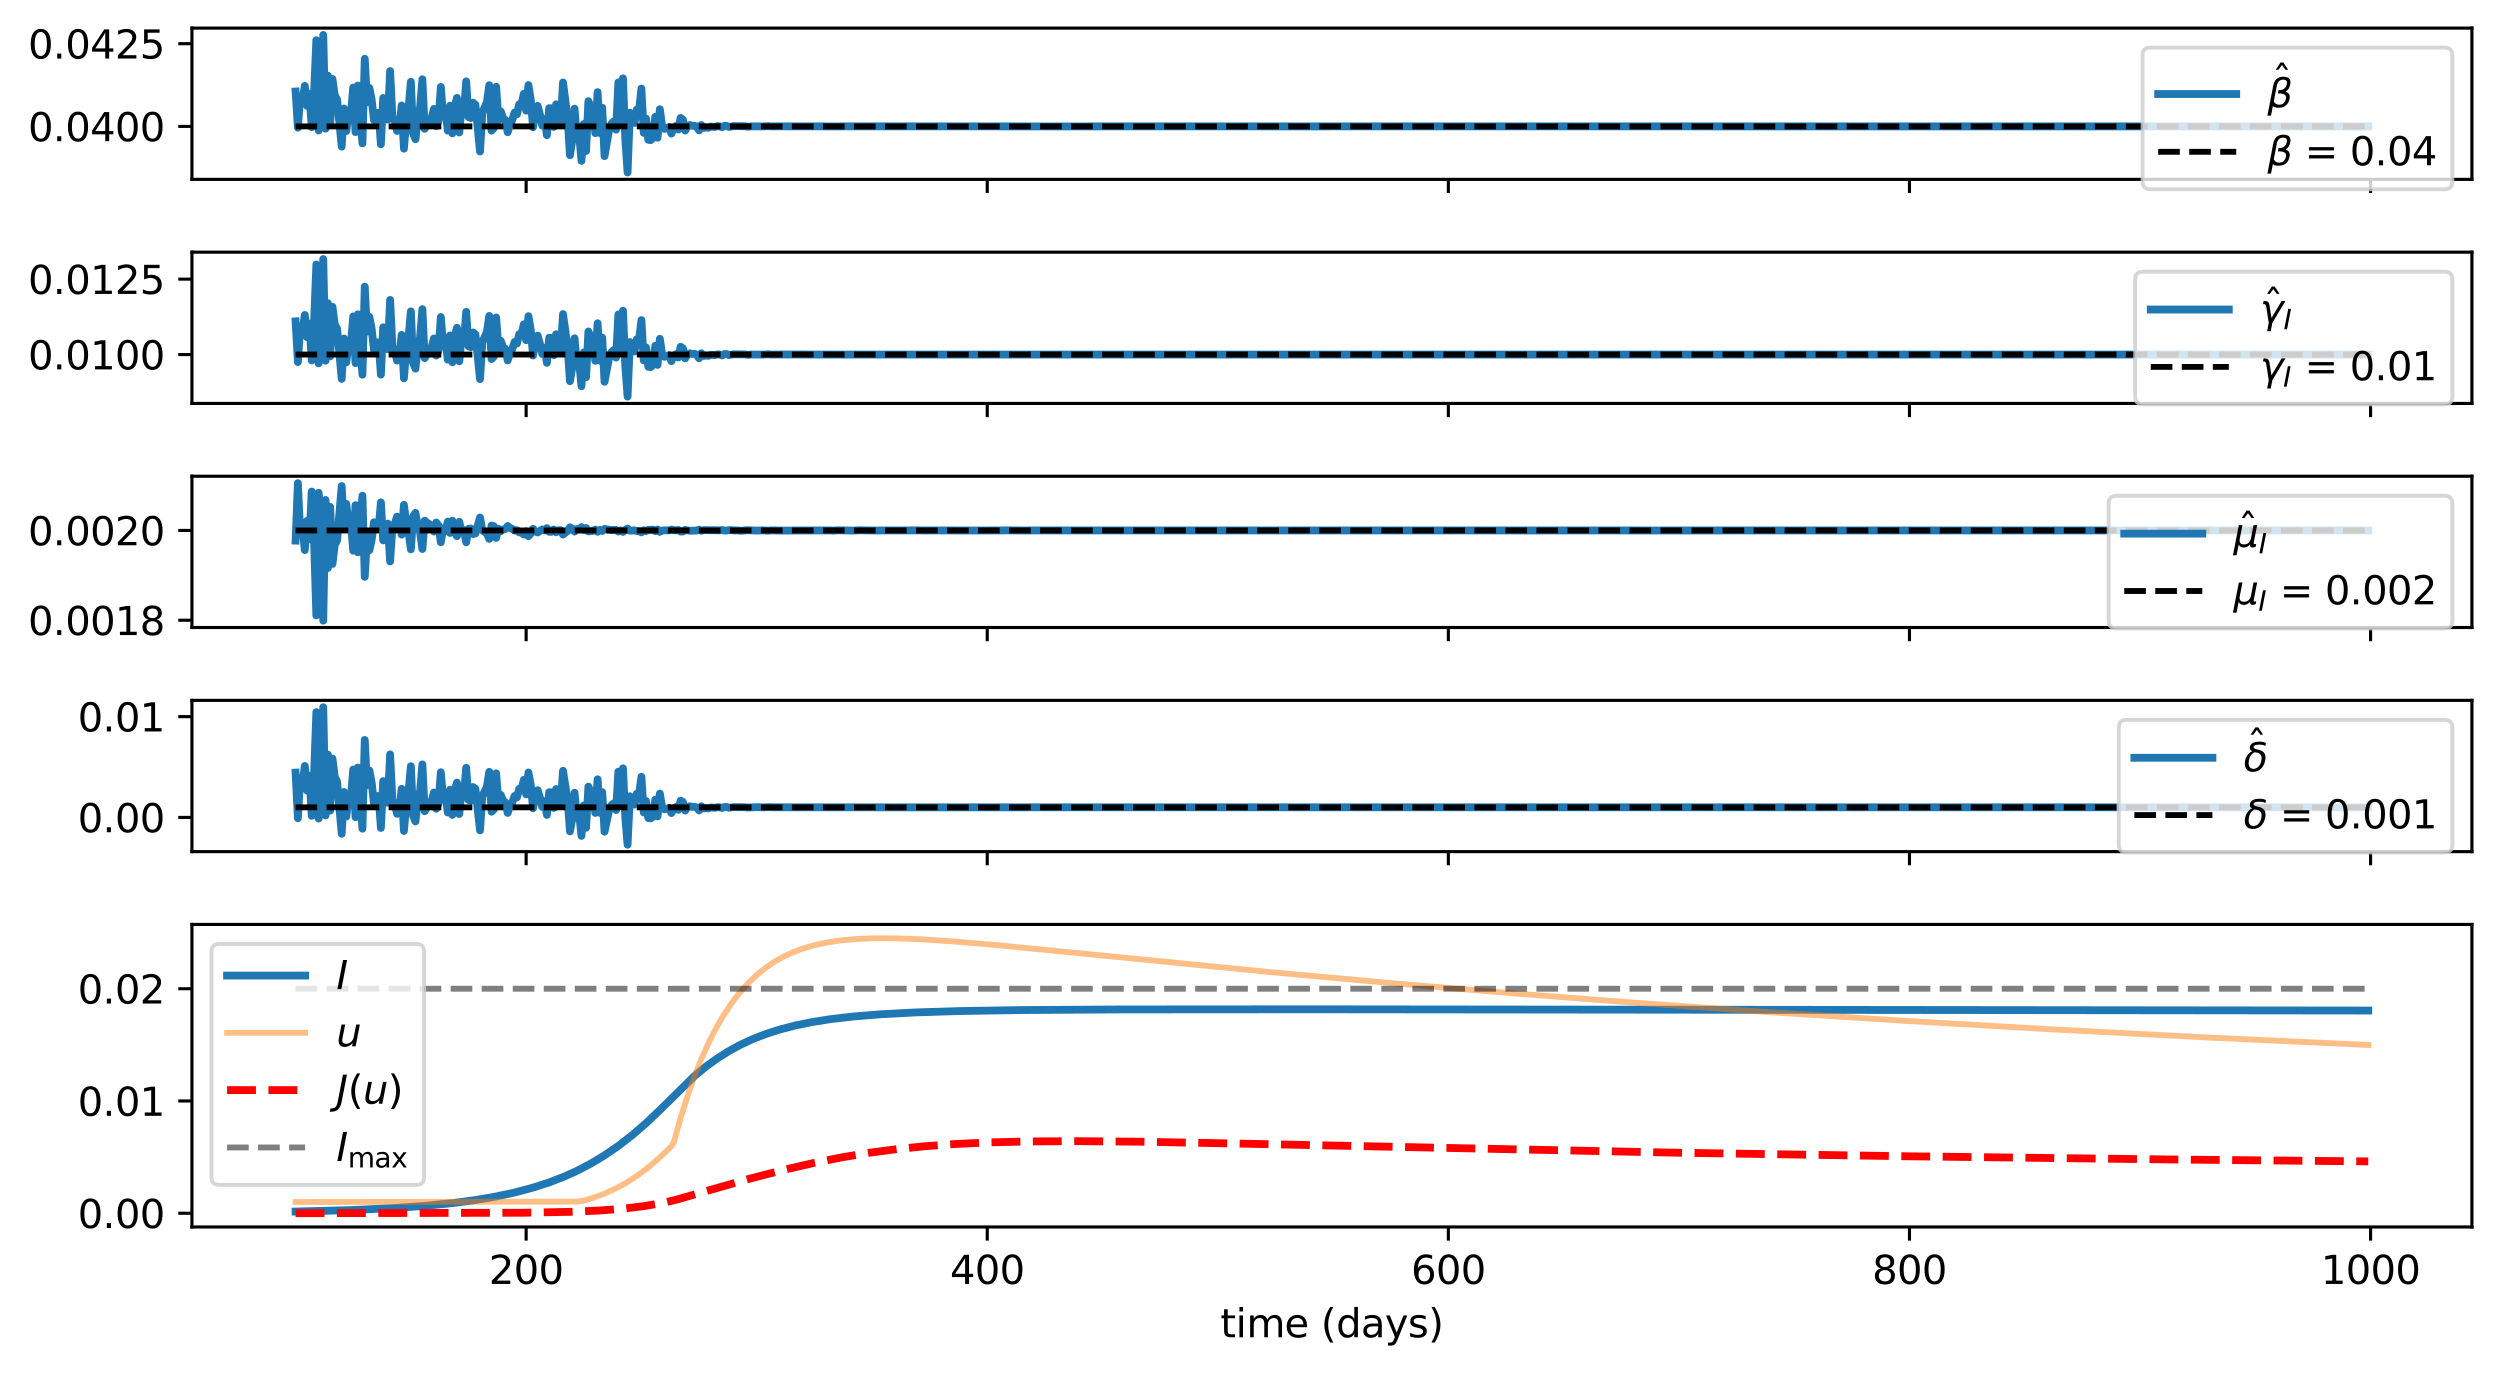 <?xml version="1.0" encoding="utf-8" standalone="no"?>
<!DOCTYPE svg PUBLIC "-//W3C//DTD SVG 1.1//EN"
  "http://www.w3.org/Graphics/SVG/1.1/DTD/svg11.dtd">
<svg xmlns:xlink="http://www.w3.org/1999/xlink" width="640.691pt" height="351.996pt" viewBox="0 0 640.691 351.996" xmlns="http://www.w3.org/2000/svg" version="1.1">
 <defs>
  <style type="text/css">*{stroke-linejoin: round; stroke-linecap: butt}</style>
 </defs>
 <g id="figure_1">
  <g id="patch_1">
   <path d="M 0 351.996 
L 640.691 351.996 
L 640.691 0 
L 0 0 
z
" style="fill: #ffffff"/>
  </g>
  <g id="axes_1">
   <g id="patch_2">
    <path d="M 49.191 45.965 
L 633.491 45.965 
L 633.491 7.2 
L 49.191 7.2 
z
" style="fill: #ffffff"/>
   </g>
   <g id="matplotlib.axis_1">
    <g id="xtick_1">
     <g id="line2d_1">
      <defs>
       <path id="meedd69398d" d="M 0 0 
L 0 3.5 
" style="stroke: #000000; stroke-width: 0.8"/>
      </defs>
      <g>
       <use xlink:href="#meedd69398d" x="134.836" y="45.965" style="stroke: #000000; stroke-width: 0.8"/>
      </g>
     </g>
    </g>
    <g id="xtick_2">
     <g id="line2d_2">
      <g>
       <use xlink:href="#meedd69398d" x="253.007" y="45.965" style="stroke: #000000; stroke-width: 0.8"/>
      </g>
     </g>
    </g>
    <g id="xtick_3">
     <g id="line2d_3">
      <g>
       <use xlink:href="#meedd69398d" x="371.179" y="45.965" style="stroke: #000000; stroke-width: 0.8"/>
      </g>
     </g>
    </g>
    <g id="xtick_4">
     <g id="line2d_4">
      <g>
       <use xlink:href="#meedd69398d" x="489.351" y="45.965" style="stroke: #000000; stroke-width: 0.8"/>
      </g>
     </g>
    </g>
    <g id="xtick_5">
     <g id="line2d_5">
      <g>
       <use xlink:href="#meedd69398d" x="607.522" y="45.965" style="stroke: #000000; stroke-width: 0.8"/>
      </g>
     </g>
    </g>
   </g>
   <g id="matplotlib.axis_2">
    <g id="ytick_1">
     <g id="line2d_6">
      <defs>
       <path id="mcb6760bdf0" d="M 0 0 
L -3.5 0 
" style="stroke: #000000; stroke-width: 0.8"/>
      </defs>
      <g>
       <use xlink:href="#mcb6760bdf0" x="49.191" y="32.393" style="stroke: #000000; stroke-width: 0.8"/>
      </g>
     </g>
     <g id="text_1">
      <!-- 0.0400 -->
      <g transform="translate(7.2 36.192) scale(0.1 -0.1)">
       <defs>
        <path id="DejaVuSans-30" d="M 2034 4250 
Q 1547 4250 1301 3770 
Q 1056 3291 1056 2328 
Q 1056 1369 1301 889 
Q 1547 409 2034 409 
Q 2525 409 2770 889 
Q 3016 1369 3016 2328 
Q 3016 3291 2770 3770 
Q 2525 4250 2034 4250 
z
M 2034 4750 
Q 2819 4750 3233 4129 
Q 3647 3509 3647 2328 
Q 3647 1150 3233 529 
Q 2819 -91 2034 -91 
Q 1250 -91 836 529 
Q 422 1150 422 2328 
Q 422 3509 836 4129 
Q 1250 4750 2034 4750 
z
" transform="scale(0.016)"/>
        <path id="DejaVuSans-2e" d="M 684 794 
L 1344 794 
L 1344 0 
L 684 0 
L 684 794 
z
" transform="scale(0.016)"/>
        <path id="DejaVuSans-34" d="M 2419 4116 
L 825 1625 
L 2419 1625 
L 2419 4116 
z
M 2253 4666 
L 3047 4666 
L 3047 1625 
L 3713 1625 
L 3713 1100 
L 3047 1100 
L 3047 0 
L 2419 0 
L 2419 1100 
L 313 1100 
L 313 1709 
L 2253 4666 
z
" transform="scale(0.016)"/>
       </defs>
       <use xlink:href="#DejaVuSans-30"/>
       <use xlink:href="#DejaVuSans-2e" x="63.623"/>
       <use xlink:href="#DejaVuSans-30" x="95.41"/>
       <use xlink:href="#DejaVuSans-34" x="159.033"/>
       <use xlink:href="#DejaVuSans-30" x="222.656"/>
       <use xlink:href="#DejaVuSans-30" x="286.279"/>
      </g>
     </g>
    </g>
    <g id="ytick_2">
     <g id="line2d_7">
      <g>
       <use xlink:href="#mcb6760bdf0" x="49.191" y="11.203" style="stroke: #000000; stroke-width: 0.8"/>
      </g>
     </g>
     <g id="text_2">
      <!-- 0.0425 -->
      <g transform="translate(7.2 15.002) scale(0.1 -0.1)">
       <defs>
        <path id="DejaVuSans-32" d="M 1228 531 
L 3431 531 
L 3431 0 
L 469 0 
L 469 531 
Q 828 903 1448 1529 
Q 2069 2156 2228 2338 
Q 2531 2678 2651 2914 
Q 2772 3150 2772 3378 
Q 2772 3750 2511 3984 
Q 2250 4219 1831 4219 
Q 1534 4219 1204 4116 
Q 875 4013 500 3803 
L 500 4441 
Q 881 4594 1212 4672 
Q 1544 4750 1819 4750 
Q 2544 4750 2975 4387 
Q 3406 4025 3406 3419 
Q 3406 3131 3298 2873 
Q 3191 2616 2906 2266 
Q 2828 2175 2409 1742 
Q 1991 1309 1228 531 
z
" transform="scale(0.016)"/>
        <path id="DejaVuSans-35" d="M 691 4666 
L 3169 4666 
L 3169 4134 
L 1269 4134 
L 1269 2991 
Q 1406 3038 1543 3061 
Q 1681 3084 1819 3084 
Q 2600 3084 3056 2656 
Q 3513 2228 3513 1497 
Q 3513 744 3044 326 
Q 2575 -91 1722 -91 
Q 1428 -91 1123 -41 
Q 819 9 494 109 
L 494 744 
Q 775 591 1075 516 
Q 1375 441 1709 441 
Q 2250 441 2565 725 
Q 2881 1009 2881 1497 
Q 2881 1984 2565 2268 
Q 2250 2553 1709 2553 
Q 1456 2553 1204 2497 
Q 953 2441 691 2322 
L 691 4666 
z
" transform="scale(0.016)"/>
       </defs>
       <use xlink:href="#DejaVuSans-30"/>
       <use xlink:href="#DejaVuSans-2e" x="63.623"/>
       <use xlink:href="#DejaVuSans-30" x="95.41"/>
       <use xlink:href="#DejaVuSans-34" x="159.033"/>
       <use xlink:href="#DejaVuSans-32" x="222.656"/>
       <use xlink:href="#DejaVuSans-35" x="286.279"/>
      </g>
     </g>
    </g>
   </g>
   <g id="line2d_8">
    <path d="M 75.75 23.45 
L 76.341 32.714 
L 76.931 24.677 
L 77.522 25.736 
L 78.113 22.008 
L 78.704 27.155 
L 79.295 24.044 
L 79.886 32.581 
L 80.477 23.927 
L 81.067 10.299 
L 81.658 33.439 
L 82.249 28.973 
L 82.84 8.962 
L 83.431 32.972 
L 84.022 19.39 
L 84.613 32.013 
L 85.203 20.236 
L 85.794 24.465 
L 86.385 25.488 
L 87.567 37.563 
L 88.158 27.818 
L 88.749 33.586 
L 89.339 29.034 
L 89.93 29.164 
L 90.521 22.435 
L 91.112 33.852 
L 91.703 21.915 
L 92.885 36.753 
L 93.475 15.062 
L 94.066 26.188 
L 94.657 22.551 
L 95.248 25.538 
L 95.839 30.755 
L 96.43 28.908 
L 97.021 28.912 
L 97.611 36.979 
L 98.202 25.111 
L 98.793 27.108 
L 99.384 30.642 
L 99.975 18.214 
L 100.566 30.019 
L 101.157 31.015 
L 101.747 33.564 
L 102.338 32.736 
L 102.929 27.028 
L 103.52 38.097 
L 104.111 31.044 
L 104.702 27.733 
L 105.293 20.961 
L 105.884 34.268 
L 106.474 35.689 
L 107.065 30.043 
L 107.656 27.539 
L 108.247 20.324 
L 108.838 33.02 
L 109.429 32.036 
L 110.02 31.51 
L 110.61 30.199 
L 111.201 27.909 
L 111.792 32.38 
L 112.383 30.989 
L 112.974 22.274 
L 113.565 29.749 
L 114.156 28.198 
L 114.746 33.483 
L 115.337 27.104 
L 115.928 34.175 
L 116.519 27.308 
L 117.11 25.089 
L 117.701 33.959 
L 118.292 27.533 
L 118.882 28.795 
L 119.473 20.845 
L 120.064 29.999 
L 120.655 30.244 
L 121.246 26.319 
L 121.837 26.845 
L 123.018 38.819 
L 123.609 28.918 
L 124.791 26.126 
L 125.382 21.839 
L 125.973 33.476 
L 126.564 32.834 
L 127.154 22.233 
L 127.745 30.831 
L 128.336 28.551 
L 128.927 30.283 
L 129.518 30.781 
L 130.109 33.893 
L 130.7 31.897 
L 131.29 30.745 
L 131.881 28.84 
L 132.472 29.297 
L 133.063 26.723 
L 133.654 26.69 
L 134.245 24.024 
L 134.836 28.371 
L 135.426 21.806 
L 136.017 25.563 
L 136.608 32.602 
L 137.199 28.578 
L 137.79 27.134 
L 138.381 29.391 
L 138.972 32.201 
L 139.562 30.489 
L 140.153 34.64 
L 140.744 27.726 
L 141.335 27.76 
L 141.926 32.523 
L 142.517 26.742 
L 143.108 31.006 
L 143.698 31.389 
L 144.289 21.146 
L 145.471 30.342 
L 146.062 39.783 
L 146.653 36.038 
L 147.244 27.847 
L 147.834 35.251 
L 148.425 34.432 
L 149.016 41.212 
L 149.607 31.769 
L 150.198 38.7 
L 150.789 25.922 
L 151.38 27.458 
L 151.97 28.474 
L 152.561 34.117 
L 153.152 23.608 
L 153.743 34.101 
L 154.334 27.627 
L 154.925 40.009 
L 156.106 33.219 
L 156.697 31.686 
L 157.288 31.103 
L 157.879 33.228 
L 158.47 21.122 
L 159.061 30.629 
L 159.652 20.071 
L 160.242 35.544 
L 160.833 44.203 
L 161.424 28.873 
L 162.015 30.647 
L 162.606 31.506 
L 163.197 28.07 
L 163.788 28.148 
L 164.378 22.705 
L 164.969 34.039 
L 165.56 30.396 
L 166.151 35.832 
L 166.742 35.911 
L 167.333 35.359 
L 167.924 29.931 
L 168.515 35.291 
L 169.105 27.988 
L 169.696 32.417 
L 170.287 33.036 
L 171.469 32.576 
L 172.06 34.24 
L 172.651 32.883 
L 173.241 32.283 
L 173.832 33.192 
L 174.423 30.225 
L 175.014 30.668 
L 175.605 33.451 
L 176.196 32.371 
L 176.787 32.035 
L 177.377 32.256 
L 177.968 32.217 
L 178.559 32.427 
L 179.15 33.419 
L 179.741 32.038 
L 180.332 32.78 
L 180.923 32.654 
L 181.513 32.752 
L 182.104 32.446 
L 183.286 32.536 
L 183.877 32.319 
L 184.468 32.39 
L 185.059 32.609 
L 185.649 32.259 
L 186.24 32.259 
L 186.831 32.535 
L 188.013 32.32 
L 190.967 32.354 
L 191.558 32.467 
L 192.74 32.387 
L 195.694 32.396 
L 196.876 32.317 
L 197.467 32.392 
L 198.648 32.388 
L 201.012 32.38 
L 214.011 32.397 
L 216.965 32.388 
L 218.737 32.378 
L 222.873 32.387 
L 263.052 32.394 
L 275.46 32.395 
L 288.459 32.391 
L 302.639 32.39 
L 324.501 32.393 
L 405.449 32.392 
L 476.352 32.394 
L 606.932 32.393 
L 606.932 32.393 
" clip-path="url(#pcb2e209888)" style="fill: none; stroke: #1f77b4; stroke-width: 2; stroke-linecap: square"/>
   </g>
   <g id="line2d_9">
    <path d="M 75.75 32.393 
L 606.932 32.393 
L 606.932 32.393 
" clip-path="url(#pcb2e209888)" style="fill: none; stroke-dasharray: 5.55,2.4; stroke-dashoffset: 0; stroke: #000000; stroke-width: 1.5"/>
   </g>
   <g id="patch_3">
    <path d="M 49.191 45.965 
L 49.191 7.2 
" style="fill: none; stroke: #000000; stroke-width: 0.8; stroke-linejoin: miter; stroke-linecap: square"/>
   </g>
   <g id="patch_4">
    <path d="M 633.491 45.965 
L 633.491 7.2 
" style="fill: none; stroke: #000000; stroke-width: 0.8; stroke-linejoin: miter; stroke-linecap: square"/>
   </g>
   <g id="patch_5">
    <path d="M 49.191 45.965 
L 633.491 45.965 
" style="fill: none; stroke: #000000; stroke-width: 0.8; stroke-linejoin: miter; stroke-linecap: square"/>
   </g>
   <g id="patch_6">
    <path d="M 49.191 7.2 
L 633.491 7.2 
" style="fill: none; stroke: #000000; stroke-width: 0.8; stroke-linejoin: miter; stroke-linecap: square"/>
   </g>
   <g id="legend_1">
    <g id="patch_7">
     <path d="M 551.091 48.5 
L 626.491 48.5 
Q 628.491 48.5 628.491 46.5 
L 628.491 14.2 
Q 628.491 12.2 626.491 12.2 
L 551.091 12.2 
Q 549.091 12.2 549.091 14.2 
L 549.091 46.5 
Q 549.091 48.5 551.091 48.5 
z
" style="fill: #ffffff; opacity: 0.8; stroke: #cccccc; stroke-linejoin: miter"/>
    </g>
    <g id="line2d_10">
     <path d="M 553.091 24.1 
L 563.091 24.1 
L 573.091 24.1 
" style="fill: none; stroke: #1f77b4; stroke-width: 2; stroke-linecap: square"/>
    </g>
    <g id="text_3">
     <!-- $\hat\beta$ -->
     <g transform="translate(581.091 27.6) scale(0.1 -0.1)">
      <defs>
       <path id="DejaVuSans-302" d="M -1831 5119 
L -1369 5119 
L -603 3944 
L -1038 3944 
L -1600 4709 
L -2163 3944 
L -2597 3944 
L -1831 5119 
z
M -1600 3584 
L -1600 3584 
z
" transform="scale(0.016)"/>
       <path id="DejaVuSans-Oblique-3b2" d="M 872 216 
L 572 -1331 
L -6 -1331 
L 928 3478 
Q 1206 4903 2538 4903 
Q 3888 4903 3659 3700 
Q 3503 2844 2894 2531 
Q 3713 2250 3553 1416 
Q 3272 -69 1759 -66 
Q 1097 -63 872 216 
z
M 1019 966 
Q 1259 422 1875 425 
Q 2775 425 2966 1406 
Q 3138 2288 1675 2219 
L 1778 2750 
Q 2909 2731 3106 3750 
Q 3241 4438 2509 4434 
Q 1691 4434 1503 3459 
L 1019 966 
z
" transform="scale(0.016)"/>
      </defs>
      <use xlink:href="#DejaVuSans-302" transform="translate(62.785 34.016)"/>
      <use xlink:href="#DejaVuSans-Oblique-3b2" transform="translate(0 0.906)"/>
     </g>
    </g>
    <g id="line2d_11">
     <path d="M 553.091 38.9 
L 563.091 38.9 
L 573.091 38.9 
" style="fill: none; stroke-dasharray: 5.55,2.4; stroke-dashoffset: 0; stroke: #000000; stroke-width: 1.5"/>
    </g>
    <g id="text_4">
     <!-- $\beta$ = 0.04 -->
     <g transform="translate(581.091 42.4) scale(0.1 -0.1)">
      <defs>
       <path id="DejaVuSans-20" transform="scale(0.016)"/>
       <path id="DejaVuSans-3d" d="M 678 2906 
L 4684 2906 
L 4684 2381 
L 678 2381 
L 678 2906 
z
M 678 1631 
L 4684 1631 
L 4684 1100 
L 678 1100 
L 678 1631 
z
" transform="scale(0.016)"/>
      </defs>
      <use xlink:href="#DejaVuSans-Oblique-3b2" transform="translate(0 0.391)"/>
      <use xlink:href="#DejaVuSans-20" transform="translate(63.818 0.391)"/>
      <use xlink:href="#DejaVuSans-3d" transform="translate(95.605 0.391)"/>
      <use xlink:href="#DejaVuSans-20" transform="translate(179.395 0.391)"/>
      <use xlink:href="#DejaVuSans-30" transform="translate(211.182 0.391)"/>
      <use xlink:href="#DejaVuSans-2e" transform="translate(274.805 0.391)"/>
      <use xlink:href="#DejaVuSans-30" transform="translate(306.592 0.391)"/>
      <use xlink:href="#DejaVuSans-34" transform="translate(370.215 0.391)"/>
     </g>
    </g>
   </g>
  </g>
  <g id="axes_2">
   <g id="patch_8">
    <path d="M 49.191 103.393 
L 633.491 103.393 
L 633.491 64.627 
L 49.191 64.627 
z
" style="fill: #ffffff"/>
   </g>
   <g id="matplotlib.axis_3">
    <g id="xtick_6">
     <g id="line2d_12">
      <g>
       <use xlink:href="#meedd69398d" x="134.836" y="103.393" style="stroke: #000000; stroke-width: 0.8"/>
      </g>
     </g>
    </g>
    <g id="xtick_7">
     <g id="line2d_13">
      <g>
       <use xlink:href="#meedd69398d" x="253.007" y="103.393" style="stroke: #000000; stroke-width: 0.8"/>
      </g>
     </g>
    </g>
    <g id="xtick_8">
     <g id="line2d_14">
      <g>
       <use xlink:href="#meedd69398d" x="371.179" y="103.393" style="stroke: #000000; stroke-width: 0.8"/>
      </g>
     </g>
    </g>
    <g id="xtick_9">
     <g id="line2d_15">
      <g>
       <use xlink:href="#meedd69398d" x="489.351" y="103.393" style="stroke: #000000; stroke-width: 0.8"/>
      </g>
     </g>
    </g>
    <g id="xtick_10">
     <g id="line2d_16">
      <g>
       <use xlink:href="#meedd69398d" x="607.522" y="103.393" style="stroke: #000000; stroke-width: 0.8"/>
      </g>
     </g>
    </g>
   </g>
   <g id="matplotlib.axis_4">
    <g id="ytick_3">
     <g id="line2d_17">
      <g>
       <use xlink:href="#mcb6760bdf0" x="49.191" y="90.863" style="stroke: #000000; stroke-width: 0.8"/>
      </g>
     </g>
     <g id="text_5">
      <!-- 0.0100 -->
      <g transform="translate(7.2 94.662) scale(0.1 -0.1)">
       <defs>
        <path id="DejaVuSans-31" d="M 794 531 
L 1825 531 
L 1825 4091 
L 703 3866 
L 703 4441 
L 1819 4666 
L 2450 4666 
L 2450 531 
L 3481 531 
L 3481 0 
L 794 0 
L 794 531 
z
" transform="scale(0.016)"/>
       </defs>
       <use xlink:href="#DejaVuSans-30"/>
       <use xlink:href="#DejaVuSans-2e" x="63.623"/>
       <use xlink:href="#DejaVuSans-30" x="95.41"/>
       <use xlink:href="#DejaVuSans-31" x="159.033"/>
       <use xlink:href="#DejaVuSans-30" x="222.656"/>
       <use xlink:href="#DejaVuSans-30" x="286.279"/>
      </g>
     </g>
    </g>
    <g id="ytick_4">
     <g id="line2d_18">
      <g>
       <use xlink:href="#mcb6760bdf0" x="49.191" y="71.536" style="stroke: #000000; stroke-width: 0.8"/>
      </g>
     </g>
     <g id="text_6">
      <!-- 0.0125 -->
      <g transform="translate(7.2 75.335) scale(0.1 -0.1)">
       <use xlink:href="#DejaVuSans-30"/>
       <use xlink:href="#DejaVuSans-2e" x="63.623"/>
       <use xlink:href="#DejaVuSans-30" x="95.41"/>
       <use xlink:href="#DejaVuSans-31" x="159.033"/>
       <use xlink:href="#DejaVuSans-32" x="222.656"/>
       <use xlink:href="#DejaVuSans-35" x="286.279"/>
      </g>
     </g>
    </g>
   </g>
   <g id="line2d_19">
    <path d="M 75.75 82.357 
L 76.341 92.786 
L 76.931 83.748 
L 77.522 84.909 
L 78.113 80.716 
L 78.704 86.416 
L 79.295 82.944 
L 79.886 92.374 
L 80.477 82.822 
L 81.067 67.789 
L 81.658 93.116 
L 82.249 88.236 
L 82.84 66.39 
L 83.431 92.441 
L 84.022 77.709 
L 84.613 91.33 
L 85.203 78.626 
L 85.794 83.142 
L 86.385 84.22 
L 87.567 97.107 
L 88.158 86.75 
L 88.749 92.865 
L 89.339 88.05 
L 89.93 88.182 
L 90.521 81.086 
L 91.112 93.066 
L 91.703 80.556 
L 92.885 96.034 
L 93.475 73.464 
L 94.066 84.988 
L 94.657 81.209 
L 95.248 84.281 
L 95.839 89.652 
L 96.43 87.749 
L 97.021 87.749 
L 97.611 96.013 
L 98.202 83.882 
L 98.793 85.911 
L 99.384 89.503 
L 99.975 76.869 
L 100.566 88.826 
L 101.157 89.832 
L 101.747 92.407 
L 102.338 91.574 
L 102.929 85.829 
L 103.52 96.946 
L 104.111 89.879 
L 104.702 86.563 
L 105.293 79.791 
L 105.884 93.055 
L 106.474 94.473 
L 107.065 88.863 
L 107.656 86.376 
L 108.247 79.223 
L 108.838 91.772 
L 109.429 90.801 
L 110.02 90.283 
L 110.61 88.992 
L 111.201 86.739 
L 111.792 91.124 
L 112.383 89.761 
L 112.974 81.234 
L 113.565 88.531 
L 114.156 87.016 
L 114.746 92.162 
L 115.337 85.957 
L 115.928 92.823 
L 116.519 86.163 
L 117.11 84.01 
L 117.701 92.588 
L 118.292 86.381 
L 118.882 87.596 
L 119.473 79.933 
L 120.064 88.738 
L 120.655 88.972 
L 121.246 85.203 
L 121.837 85.705 
L 123.018 97.163 
L 123.609 87.708 
L 124.791 85.041 
L 125.382 80.959 
L 125.973 92.02 
L 126.564 91.411 
L 127.154 81.353 
L 127.745 89.499 
L 128.336 87.339 
L 128.927 88.977 
L 129.518 89.447 
L 130.109 92.383 
L 130.7 90.502 
L 131.29 89.417 
L 131.881 87.624 
L 132.472 88.053 
L 133.063 85.635 
L 133.654 85.603 
L 134.245 83.103 
L 134.836 87.171 
L 135.426 81.029 
L 136.017 84.538 
L 136.608 91.109 
L 137.199 87.355 
L 137.79 86.008 
L 138.381 88.109 
L 138.972 90.724 
L 139.562 89.132 
L 140.153 92.988 
L 140.744 86.57 
L 141.335 86.601 
L 141.926 91.015 
L 142.517 85.66 
L 143.108 89.606 
L 143.698 89.96 
L 144.289 80.494 
L 145.471 88.982 
L 146.062 97.689 
L 146.653 94.238 
L 147.244 86.693 
L 147.834 93.509 
L 148.425 92.755 
L 149.016 98.99 
L 149.607 90.313 
L 150.198 96.679 
L 150.789 84.952 
L 151.38 86.361 
L 151.97 87.291 
L 152.561 92.459 
L 153.152 82.84 
L 153.743 92.436 
L 154.334 86.519 
L 154.925 97.83 
L 156.106 91.633 
L 156.697 90.235 
L 157.288 89.703 
L 157.879 91.641 
L 158.47 80.604 
L 159.061 89.265 
L 159.652 79.641 
L 160.242 93.737 
L 160.833 101.63 
L 161.424 87.665 
L 162.015 89.28 
L 162.606 90.062 
L 163.197 86.928 
L 163.788 86.996 
L 164.378 82.026 
L 164.969 92.358 
L 165.56 89.035 
L 166.151 93.997 
L 166.742 94.073 
L 167.333 93.574 
L 167.924 88.614 
L 168.515 93.515 
L 169.105 86.833 
L 169.696 90.883 
L 170.287 91.451 
L 171.469 91.03 
L 172.06 92.56 
L 172.651 91.316 
L 173.241 90.765 
L 173.832 91.602 
L 174.423 88.869 
L 175.014 89.272 
L 175.605 91.836 
L 176.196 90.841 
L 176.787 90.53 
L 177.377 90.734 
L 177.968 90.696 
L 178.559 90.891 
L 179.15 91.814 
L 179.741 90.533 
L 180.332 91.223 
L 180.923 91.108 
L 181.513 91.201 
L 182.104 90.916 
L 183.286 91.001 
L 183.877 90.797 
L 184.468 90.864 
L 185.059 91.073 
L 185.649 90.741 
L 186.24 90.739 
L 186.831 91.003 
L 188.013 90.797 
L 190.967 90.827 
L 191.558 90.938 
L 192.74 90.86 
L 195.694 90.869 
L 196.876 90.787 
L 197.467 90.863 
L 198.648 90.859 
L 201.012 90.849 
L 211.056 90.868 
L 212.829 90.868 
L 214.011 90.868 
L 216.374 90.879 
L 219.328 90.865 
L 297.322 90.863 
L 367.043 90.865 
L 403.676 90.862 
L 433.81 90.864 
L 472.807 90.863 
L 543.71 90.864 
L 590.387 90.863 
L 606.932 90.863 
L 606.932 90.863 
" clip-path="url(#p5401db947c)" style="fill: none; stroke: #1f77b4; stroke-width: 2; stroke-linecap: square"/>
   </g>
   <g id="line2d_20">
    <path d="M 75.75 90.863 
L 606.932 90.863 
L 606.932 90.863 
" clip-path="url(#p5401db947c)" style="fill: none; stroke-dasharray: 5.55,2.4; stroke-dashoffset: 0; stroke: #000000; stroke-width: 1.5"/>
   </g>
   <g id="patch_9">
    <path d="M 49.191 103.393 
L 49.191 64.627 
" style="fill: none; stroke: #000000; stroke-width: 0.8; stroke-linejoin: miter; stroke-linecap: square"/>
   </g>
   <g id="patch_10">
    <path d="M 633.491 103.393 
L 633.491 64.627 
" style="fill: none; stroke: #000000; stroke-width: 0.8; stroke-linejoin: miter; stroke-linecap: square"/>
   </g>
   <g id="patch_11">
    <path d="M 49.191 103.393 
L 633.491 103.393 
" style="fill: none; stroke: #000000; stroke-width: 0.8; stroke-linejoin: miter; stroke-linecap: square"/>
   </g>
   <g id="patch_12">
    <path d="M 49.191 64.627 
L 633.491 64.627 
" style="fill: none; stroke: #000000; stroke-width: 0.8; stroke-linejoin: miter; stroke-linecap: square"/>
   </g>
   <g id="legend_2">
    <g id="patch_13">
     <path d="M 549.191 103.626 
L 626.491 103.626 
Q 628.491 103.626 628.491 101.626 
L 628.491 71.627 
Q 628.491 69.627 626.491 69.627 
L 549.191 69.627 
Q 547.191 69.627 547.191 71.627 
L 547.191 101.626 
Q 547.191 103.626 549.191 103.626 
z
" style="fill: #ffffff; opacity: 0.8; stroke: #cccccc; stroke-linejoin: miter"/>
    </g>
    <g id="line2d_21">
     <path d="M 551.191 79.327 
L 561.191 79.327 
L 571.191 79.327 
" style="fill: none; stroke: #1f77b4; stroke-width: 2; stroke-linecap: square"/>
    </g>
    <g id="text_7">
     <!-- $\hat\gamma_I$ -->
     <g transform="translate(579.191 82.827) scale(0.1 -0.1)">
      <defs>
       <path id="DejaVuSans-Oblique-3b3" d="M 1491 2950 
L 1838 788 
L 3456 3500 
L 4066 3500 
L 1972 0 
L 1713 -1331 
L 1138 -1331 
L 1397 0 
L 988 2613 
Q 925 3006 628 3006 
L 475 3006 
L 569 3500 
L 788 3500 
Q 1403 3500 1491 2950 
z
" transform="scale(0.016)"/>
       <path id="DejaVuSans-Oblique-49" d="M 1081 4666 
L 1716 4666 
L 806 0 
L 172 0 
L 1081 4666 
z
" transform="scale(0.016)"/>
      </defs>
      <use xlink:href="#DejaVuSans-302" transform="translate(59.602 12.016)"/>
      <use xlink:href="#DejaVuSans-Oblique-3b3" transform="translate(0 0.828)"/>
      <use xlink:href="#DejaVuSans-Oblique-49" transform="translate(60.137 -15.578) scale(0.7)"/>
     </g>
    </g>
    <g id="line2d_22">
     <path d="M 551.191 94.026 
L 561.191 94.026 
L 571.191 94.026 
" style="fill: none; stroke-dasharray: 5.55,2.4; stroke-dashoffset: 0; stroke: #000000; stroke-width: 1.5"/>
    </g>
    <g id="text_8">
     <!-- $\gamma_I$ = 0.01 -->
     <g transform="translate(579.191 97.526) scale(0.1 -0.1)">
      <use xlink:href="#DejaVuSans-Oblique-3b3" transform="translate(0 0.781)"/>
      <use xlink:href="#DejaVuSans-Oblique-49" transform="translate(59.18 -15.625) scale(0.7)"/>
      <use xlink:href="#DejaVuSans-20" transform="translate(82.559 0.781)"/>
      <use xlink:href="#DejaVuSans-3d" transform="translate(114.346 0.781)"/>
      <use xlink:href="#DejaVuSans-20" transform="translate(198.135 0.781)"/>
      <use xlink:href="#DejaVuSans-30" transform="translate(229.922 0.781)"/>
      <use xlink:href="#DejaVuSans-2e" transform="translate(293.545 0.781)"/>
      <use xlink:href="#DejaVuSans-30" transform="translate(325.332 0.781)"/>
      <use xlink:href="#DejaVuSans-31" transform="translate(388.955 0.781)"/>
     </g>
    </g>
   </g>
  </g>
  <g id="axes_3">
   <g id="patch_14">
    <path d="M 49.191 160.82 
L 633.491 160.82 
L 633.491 122.055 
L 49.191 122.055 
z
" style="fill: #ffffff"/>
   </g>
   <g id="matplotlib.axis_5">
    <g id="xtick_11">
     <g id="line2d_23">
      <g>
       <use xlink:href="#meedd69398d" x="134.836" y="160.82" style="stroke: #000000; stroke-width: 0.8"/>
      </g>
     </g>
    </g>
    <g id="xtick_12">
     <g id="line2d_24">
      <g>
       <use xlink:href="#meedd69398d" x="253.007" y="160.82" style="stroke: #000000; stroke-width: 0.8"/>
      </g>
     </g>
    </g>
    <g id="xtick_13">
     <g id="line2d_25">
      <g>
       <use xlink:href="#meedd69398d" x="371.179" y="160.82" style="stroke: #000000; stroke-width: 0.8"/>
      </g>
     </g>
    </g>
    <g id="xtick_14">
     <g id="line2d_26">
      <g>
       <use xlink:href="#meedd69398d" x="489.351" y="160.82" style="stroke: #000000; stroke-width: 0.8"/>
      </g>
     </g>
    </g>
    <g id="xtick_15">
     <g id="line2d_27">
      <g>
       <use xlink:href="#meedd69398d" x="607.522" y="160.82" style="stroke: #000000; stroke-width: 0.8"/>
      </g>
     </g>
    </g>
   </g>
   <g id="matplotlib.axis_6">
    <g id="ytick_5">
     <g id="line2d_28">
      <g>
       <use xlink:href="#mcb6760bdf0" x="49.191" y="158.952" style="stroke: #000000; stroke-width: 0.8"/>
      </g>
     </g>
     <g id="text_9">
      <!-- 0.0018 -->
      <g transform="translate(7.2 162.751) scale(0.1 -0.1)">
       <defs>
        <path id="DejaVuSans-38" d="M 2034 2216 
Q 1584 2216 1326 1975 
Q 1069 1734 1069 1313 
Q 1069 891 1326 650 
Q 1584 409 2034 409 
Q 2484 409 2743 651 
Q 3003 894 3003 1313 
Q 3003 1734 2745 1975 
Q 2488 2216 2034 2216 
z
M 1403 2484 
Q 997 2584 770 2862 
Q 544 3141 544 3541 
Q 544 4100 942 4425 
Q 1341 4750 2034 4750 
Q 2731 4750 3128 4425 
Q 3525 4100 3525 3541 
Q 3525 3141 3298 2862 
Q 3072 2584 2669 2484 
Q 3125 2378 3379 2068 
Q 3634 1759 3634 1313 
Q 3634 634 3220 271 
Q 2806 -91 2034 -91 
Q 1263 -91 848 271 
Q 434 634 434 1313 
Q 434 1759 690 2068 
Q 947 2378 1403 2484 
z
M 1172 3481 
Q 1172 3119 1398 2916 
Q 1625 2713 2034 2713 
Q 2441 2713 2670 2916 
Q 2900 3119 2900 3481 
Q 2900 3844 2670 4047 
Q 2441 4250 2034 4250 
Q 1625 4250 1398 4047 
Q 1172 3844 1172 3481 
z
" transform="scale(0.016)"/>
       </defs>
       <use xlink:href="#DejaVuSans-30"/>
       <use xlink:href="#DejaVuSans-2e" x="63.623"/>
       <use xlink:href="#DejaVuSans-30" x="95.41"/>
       <use xlink:href="#DejaVuSans-30" x="159.033"/>
       <use xlink:href="#DejaVuSans-31" x="222.656"/>
       <use xlink:href="#DejaVuSans-38" x="286.279"/>
      </g>
     </g>
    </g>
    <g id="ytick_6">
     <g id="line2d_29">
      <g>
       <use xlink:href="#mcb6760bdf0" x="49.191" y="135.944" style="stroke: #000000; stroke-width: 0.8"/>
      </g>
     </g>
     <g id="text_10">
      <!-- 0.0020 -->
      <g transform="translate(7.2 139.744) scale(0.1 -0.1)">
       <use xlink:href="#DejaVuSans-30"/>
       <use xlink:href="#DejaVuSans-2e" x="63.623"/>
       <use xlink:href="#DejaVuSans-30" x="95.41"/>
       <use xlink:href="#DejaVuSans-30" x="159.033"/>
       <use xlink:href="#DejaVuSans-32" x="222.656"/>
       <use xlink:href="#DejaVuSans-30" x="286.279"/>
      </g>
     </g>
    </g>
   </g>
   <g id="line2d_30">
    <path d="M 75.75 138.548 
L 76.341 123.817 
L 76.931 136.525 
L 77.522 135.076 
L 78.113 140.974 
L 78.704 133.487 
L 79.295 138.219 
L 79.886 125.977 
L 80.477 138.325 
L 81.067 157.715 
L 81.658 126.283 
L 82.249 132.286 
L 82.84 159.058 
L 83.431 128.131 
L 84.022 145.585 
L 84.613 129.894 
L 85.203 144.514 
L 85.794 139.601 
L 86.385 138.524 
L 87.567 124.56 
L 88.158 135.502 
L 88.749 129.14 
L 89.339 134.082 
L 89.93 133.985 
L 90.521 141.124 
L 91.112 129.451 
L 91.703 141.548 
L 92.885 127.047 
L 93.475 147.822 
L 94.066 137.56 
L 94.657 141.003 
L 95.248 138.411 
L 95.839 133.84 
L 96.43 135.469 
L 97.021 135.5 
L 97.611 128.74 
L 98.202 138.485 
L 98.793 136.94 
L 99.384 134.181 
L 99.975 143.885 
L 100.566 134.994 
L 101.157 134.265 
L 101.747 132.398 
L 102.338 132.979 
L 102.929 137.008 
L 103.52 129.375 
L 104.111 134.117 
L 104.702 136.33 
L 105.293 140.786 
L 105.884 132.351 
L 106.474 131.442 
L 107.065 134.885 
L 107.656 136.407 
L 108.247 140.695 
L 108.838 133.431 
L 109.429 133.982 
L 110.02 134.273 
L 110.61 134.988 
L 111.201 136.216 
L 111.792 133.911 
L 112.383 134.618 
L 112.974 138.972 
L 113.565 135.372 
L 114.156 136.125 
L 114.746 133.672 
L 115.337 136.583 
L 115.928 133.443 
L 116.519 136.437 
L 117.11 137.408 
L 117.701 133.727 
L 118.292 136.346 
L 118.882 135.86 
L 119.473 138.976 
L 120.064 135.528 
L 120.655 135.445 
L 121.246 136.879 
L 121.837 136.713 
L 123.018 132.628 
L 123.609 135.87 
L 124.791 136.78 
L 125.382 138.108 
L 125.973 134.673 
L 126.564 134.855 
L 127.154 137.848 
L 127.745 135.51 
L 128.336 136.124 
L 128.927 135.682 
L 129.518 135.561 
L 130.109 134.799 
L 130.7 135.272 
L 131.29 135.541 
L 131.881 135.974 
L 132.472 135.881 
L 133.063 136.435 
L 133.654 136.454 
L 134.245 136.998 
L 134.836 136.173 
L 135.426 137.413 
L 136.017 136.751 
L 136.608 135.527 
L 137.199 136.21 
L 137.79 136.455 
L 138.972 135.68 
L 139.562 135.934 
L 140.153 135.343 
L 140.744 136.294 
L 141.335 136.298 
L 141.926 135.693 
L 142.517 136.409 
L 143.108 135.909 
L 143.698 135.868 
L 144.289 137.002 
L 145.471 136.07 
L 146.062 135.141 
L 146.653 135.485 
L 147.244 136.229 
L 147.834 135.584 
L 148.425 135.649 
L 149.016 135.095 
L 149.607 135.813 
L 150.198 135.302 
L 150.789 136.186 
L 151.97 136.042 
L 152.561 135.723 
L 153.152 136.287 
L 153.743 135.777 
L 154.334 136.078 
L 154.925 135.543 
L 156.697 135.842 
L 157.879 135.794 
L 158.47 136.222 
L 159.061 135.932 
L 159.652 136.321 
L 160.242 135.814 
L 160.833 135.468 
L 161.424 136.002 
L 162.606 135.926 
L 163.197 136.09 
L 163.788 136.12 
L 164.378 136.437 
L 164.969 135.903 
L 165.56 136.1 
L 166.151 135.781 
L 167.333 135.736 
L 167.924 136.113 
L 168.515 135.709 
L 169.105 136.304 
L 169.696 135.958 
L 170.878 135.907 
L 171.469 135.928 
L 172.06 135.726 
L 173.241 135.933 
L 173.832 135.806 
L 174.423 136.233 
L 175.014 136.215 
L 175.605 135.799 
L 176.787 136.02 
L 178.559 135.962 
L 179.15 135.737 
L 179.741 136.028 
L 180.332 135.854 
L 184.468 135.916 
L 185.059 135.827 
L 185.649 135.964 
L 186.24 135.972 
L 186.831 135.848 
L 188.604 135.954 
L 189.195 135.937 
L 189.785 136.034 
L 191.558 135.878 
L 193.921 135.98 
L 195.694 135.921 
L 196.876 136.003 
L 197.467 135.935 
L 198.648 135.943 
L 200.421 135.977 
L 204.557 135.957 
L 212.829 135.931 
L 213.42 136.002 
L 214.601 135.898 
L 218.737 135.972 
L 220.51 135.888 
L 221.692 135.927 
L 224.646 135.963 
L 225.828 135.939 
L 227.6 135.938 
L 235.282 135.927 
L 237.054 135.948 
L 240.599 135.938 
L 249.462 135.955 
L 250.644 135.953 
L 255.371 135.944 
L 258.325 135.918 
L 261.87 135.951 
L 265.415 135.939 
L 297.322 135.943 
L 324.501 135.944 
L 344.59 135.944 
L 374.724 135.938 
L 389.496 135.947 
L 409.585 135.943 
L 422.584 135.948 
L 474.579 135.942 
L 485.806 135.945 
L 574.434 135.943 
L 606.932 135.945 
L 606.932 135.945 
" clip-path="url(#p59943338d3)" style="fill: none; stroke: #1f77b4; stroke-width: 2; stroke-linecap: square"/>
   </g>
   <g id="line2d_31">
    <path d="M 75.75 135.944 
L 606.932 135.944 
L 606.932 135.944 
" clip-path="url(#p59943338d3)" style="fill: none; stroke-dasharray: 5.55,2.4; stroke-dashoffset: 0; stroke: #000000; stroke-width: 1.5"/>
   </g>
   <g id="patch_15">
    <path d="M 49.191 160.82 
L 49.191 122.055 
" style="fill: none; stroke: #000000; stroke-width: 0.8; stroke-linejoin: miter; stroke-linecap: square"/>
   </g>
   <g id="patch_16">
    <path d="M 633.491 160.82 
L 633.491 122.055 
" style="fill: none; stroke: #000000; stroke-width: 0.8; stroke-linejoin: miter; stroke-linecap: square"/>
   </g>
   <g id="patch_17">
    <path d="M 49.191 160.82 
L 633.491 160.82 
" style="fill: none; stroke: #000000; stroke-width: 0.8; stroke-linejoin: miter; stroke-linecap: square"/>
   </g>
   <g id="patch_18">
    <path d="M 49.191 122.055 
L 633.491 122.055 
" style="fill: none; stroke: #000000; stroke-width: 0.8; stroke-linejoin: miter; stroke-linecap: square"/>
   </g>
   <g id="legend_3">
    <g id="patch_19">
     <path d="M 542.391 161.053 
L 626.491 161.053 
Q 628.491 161.053 628.491 159.053 
L 628.491 129.055 
Q 628.491 127.055 626.491 127.055 
L 542.391 127.055 
Q 540.391 127.055 540.391 129.055 
L 540.391 159.053 
Q 540.391 161.053 542.391 161.053 
z
" style="fill: #ffffff; opacity: 0.8; stroke: #cccccc; stroke-linejoin: miter"/>
    </g>
    <g id="line2d_32">
     <path d="M 544.391 136.755 
L 554.391 136.755 
L 564.391 136.755 
" style="fill: none; stroke: #1f77b4; stroke-width: 2; stroke-linecap: square"/>
    </g>
    <g id="text_11">
     <!-- $\hat\mu_I$ -->
     <g transform="translate(572.391 140.255) scale(0.1 -0.1)">
      <defs>
       <path id="DejaVuSans-Oblique-3bc" d="M -84 -1331 
L 856 3500 
L 1434 3500 
L 1009 1322 
Q 997 1256 987 1175 
Q 978 1094 978 1013 
Q 978 722 1161 565 
Q 1344 409 1684 409 
Q 2147 409 2431 671 
Q 2716 934 2816 1459 
L 3213 3500 
L 3788 3500 
L 3266 809 
Q 3253 750 3248 706 
Q 3244 663 3244 628 
Q 3244 531 3283 486 
Q 3322 441 3406 441 
Q 3438 441 3492 456 
Q 3547 472 3647 513 
L 3559 50 
Q 3422 -19 3297 -55 
Q 3172 -91 3053 -91 
Q 2847 -91 2730 40 
Q 2613 172 2613 403 
Q 2438 153 2195 31 
Q 1953 -91 1625 -91 
Q 1334 -91 1117 43 
Q 900 178 831 397 
L 494 -1331 
L -84 -1331 
z
" transform="scale(0.016)"/>
      </defs>
      <use xlink:href="#DejaVuSans-302" transform="translate(62.699 12.016)"/>
      <use xlink:href="#DejaVuSans-Oblique-3bc" transform="translate(0 0.828)"/>
      <use xlink:href="#DejaVuSans-Oblique-49" transform="translate(64.58 -15.578) scale(0.7)"/>
     </g>
    </g>
    <g id="line2d_33">
     <path d="M 544.391 151.453 
L 554.391 151.453 
L 564.391 151.453 
" style="fill: none; stroke-dasharray: 5.55,2.4; stroke-dashoffset: 0; stroke: #000000; stroke-width: 1.5"/>
    </g>
    <g id="text_12">
     <!-- $\mu_I$ = 0.002 -->
     <g transform="translate(572.391 154.953) scale(0.1 -0.1)">
      <use xlink:href="#DejaVuSans-Oblique-3bc" transform="translate(0 0.781)"/>
      <use xlink:href="#DejaVuSans-Oblique-49" transform="translate(63.623 -15.625) scale(0.7)"/>
      <use xlink:href="#DejaVuSans-20" transform="translate(87.002 0.781)"/>
      <use xlink:href="#DejaVuSans-3d" transform="translate(118.789 0.781)"/>
      <use xlink:href="#DejaVuSans-20" transform="translate(202.578 0.781)"/>
      <use xlink:href="#DejaVuSans-30" transform="translate(234.365 0.781)"/>
      <use xlink:href="#DejaVuSans-2e" transform="translate(297.988 0.781)"/>
      <use xlink:href="#DejaVuSans-30" transform="translate(329.775 0.781)"/>
      <use xlink:href="#DejaVuSans-30" transform="translate(393.398 0.781)"/>
      <use xlink:href="#DejaVuSans-32" transform="translate(457.021 0.781)"/>
     </g>
    </g>
   </g>
  </g>
  <g id="axes_4">
   <g id="patch_20">
    <path d="M 49.191 218.247 
L 633.491 218.247 
L 633.491 179.482 
L 49.191 179.482 
z
" style="fill: #ffffff"/>
   </g>
   <g id="matplotlib.axis_7">
    <g id="xtick_16">
     <g id="line2d_34">
      <g>
       <use xlink:href="#meedd69398d" x="134.836" y="218.247" style="stroke: #000000; stroke-width: 0.8"/>
      </g>
     </g>
    </g>
    <g id="xtick_17">
     <g id="line2d_35">
      <g>
       <use xlink:href="#meedd69398d" x="253.007" y="218.247" style="stroke: #000000; stroke-width: 0.8"/>
      </g>
     </g>
    </g>
    <g id="xtick_18">
     <g id="line2d_36">
      <g>
       <use xlink:href="#meedd69398d" x="371.179" y="218.247" style="stroke: #000000; stroke-width: 0.8"/>
      </g>
     </g>
    </g>
    <g id="xtick_19">
     <g id="line2d_37">
      <g>
       <use xlink:href="#meedd69398d" x="489.351" y="218.247" style="stroke: #000000; stroke-width: 0.8"/>
      </g>
     </g>
    </g>
    <g id="xtick_20">
     <g id="line2d_38">
      <g>
       <use xlink:href="#meedd69398d" x="607.522" y="218.247" style="stroke: #000000; stroke-width: 0.8"/>
      </g>
     </g>
    </g>
   </g>
   <g id="matplotlib.axis_8">
    <g id="ytick_7">
     <g id="line2d_39">
      <g>
       <use xlink:href="#mcb6760bdf0" x="49.191" y="209.482" style="stroke: #000000; stroke-width: 0.8"/>
      </g>
     </g>
     <g id="text_13">
      <!-- 0.00 -->
      <g transform="translate(19.925 213.281) scale(0.1 -0.1)">
       <use xlink:href="#DejaVuSans-30"/>
       <use xlink:href="#DejaVuSans-2e" x="63.623"/>
       <use xlink:href="#DejaVuSans-30" x="95.41"/>
       <use xlink:href="#DejaVuSans-30" x="159.033"/>
      </g>
     </g>
    </g>
    <g id="ytick_8">
     <g id="line2d_40">
      <g>
       <use xlink:href="#mcb6760bdf0" x="49.191" y="183.655" style="stroke: #000000; stroke-width: 0.8"/>
      </g>
     </g>
     <g id="text_14">
      <!-- 0.01 -->
      <g transform="translate(19.925 187.454) scale(0.1 -0.1)">
       <use xlink:href="#DejaVuSans-30"/>
       <use xlink:href="#DejaVuSans-2e" x="63.623"/>
       <use xlink:href="#DejaVuSans-30" x="95.41"/>
       <use xlink:href="#DejaVuSans-31" x="159.033"/>
      </g>
     </g>
    </g>
   </g>
   <g id="line2d_41">
    <path d="M 75.75 198.007 
L 76.341 209.693 
L 76.931 199.624 
L 77.522 200.925 
L 78.113 196.311 
L 78.704 202.59 
L 79.295 198.801 
L 79.886 209.08 
L 80.477 198.723 
L 81.067 182.507 
L 81.658 209.775 
L 82.249 204.545 
L 82.84 181.244 
L 83.431 208.966 
L 84.022 193.366 
L 84.613 207.753 
L 85.203 194.398 
L 85.794 199.145 
L 86.385 200.28 
L 87.567 213.675 
L 88.158 202.96 
L 88.749 209.266 
L 89.339 204.317 
L 89.93 204.455 
L 90.521 197.211 
L 91.112 209.42 
L 91.703 196.713 
L 92.885 212.38 
L 93.475 189.639 
L 94.066 201.233 
L 94.657 197.451 
L 95.248 200.53 
L 95.839 205.891 
L 96.43 203.998 
L 97.021 204 
L 97.611 212.186 
L 98.202 200.196 
L 98.793 202.201 
L 99.384 205.738 
L 99.975 193.335 
L 100.566 205.059 
L 101.157 206.044 
L 101.747 208.557 
L 102.338 207.745 
L 102.929 202.16 
L 103.52 212.949 
L 104.111 206.101 
L 104.702 202.896 
L 105.293 196.362 
L 105.884 209.146 
L 106.474 210.509 
L 107.065 205.121 
L 107.656 202.737 
L 108.247 195.893 
L 108.838 207.89 
L 109.429 206.963 
L 110.02 206.469 
L 110.61 205.241 
L 111.201 203.102 
L 111.792 207.263 
L 112.383 205.972 
L 112.974 197.905 
L 113.565 204.802 
L 114.156 203.373 
L 114.746 208.224 
L 115.337 202.384 
L 115.928 208.84 
L 116.519 202.586 
L 117.11 200.568 
L 117.701 208.605 
L 118.292 202.796 
L 118.882 203.933 
L 119.473 196.781 
L 120.064 204.994 
L 120.655 205.212 
L 121.246 201.706 
L 121.837 202.174 
L 123.018 212.81 
L 123.609 204.045 
L 124.791 201.579 
L 125.382 197.807 
L 125.973 208.023 
L 126.564 207.46 
L 127.154 198.19 
L 127.745 205.693 
L 128.336 203.706 
L 128.927 205.212 
L 129.518 205.644 
L 130.109 208.339 
L 130.7 206.614 
L 131.29 205.62 
L 131.881 203.979 
L 132.472 204.371 
L 133.063 202.161 
L 133.654 202.132 
L 134.245 199.851 
L 134.836 203.563 
L 135.426 197.964 
L 136.017 201.162 
L 136.608 207.145 
L 137.199 203.73 
L 137.79 202.506 
L 138.381 204.415 
L 138.972 206.79 
L 139.562 205.345 
L 140.153 208.843 
L 140.744 203.025 
L 141.335 203.053 
L 141.926 207.051 
L 142.517 202.205 
L 143.108 205.774 
L 143.698 206.094 
L 144.289 197.541 
L 145.471 205.206 
L 146.062 213.062 
L 146.653 209.949 
L 147.244 203.148 
L 147.834 209.289 
L 148.425 208.61 
L 149.016 214.222 
L 149.607 206.415 
L 150.198 212.14 
L 150.789 201.599 
L 151.38 202.864 
L 151.97 203.7 
L 152.561 208.338 
L 153.152 199.711 
L 153.743 208.314 
L 154.334 203.012 
L 154.925 213.141 
L 156.106 207.595 
L 156.697 206.346 
L 157.288 205.87 
L 157.879 207.601 
L 158.47 197.751 
L 159.061 205.478 
L 159.652 196.9 
L 160.242 209.46 
L 160.833 216.485 
L 161.424 204.06 
L 162.015 205.496 
L 162.606 206.191 
L 163.197 203.411 
L 163.788 203.473 
L 164.378 199.074 
L 164.969 208.219 
L 165.56 205.281 
L 166.151 209.662 
L 166.742 209.727 
L 167.333 209.285 
L 167.924 204.924 
L 168.515 209.226 
L 169.105 203.37 
L 169.696 206.915 
L 170.287 207.411 
L 171.469 207.044 
L 172.06 208.371 
L 172.651 207.292 
L 173.241 206.816 
L 173.832 207.537 
L 174.423 205.188 
L 175.014 205.535 
L 175.605 207.728 
L 176.196 206.88 
L 176.787 206.616 
L 177.377 206.789 
L 177.968 206.758 
L 178.559 206.921 
L 179.15 207.692 
L 179.741 206.625 
L 180.332 207.196 
L 180.923 207.101 
L 181.513 207.176 
L 182.104 206.943 
L 183.286 207.012 
L 183.877 206.848 
L 184.468 206.901 
L 185.059 207.066 
L 185.649 206.805 
L 186.24 206.804 
L 186.831 207.008 
L 188.013 206.85 
L 190.967 206.873 
L 191.558 206.954 
L 193.921 206.854 
L 195.694 206.904 
L 196.876 206.849 
L 198.648 206.896 
L 201.603 206.888 
L 204.557 206.894 
L 228.191 206.901 
L 283.732 206.899 
L 399.54 206.899 
L 606.932 206.899 
L 606.932 206.899 
" clip-path="url(#p6cc07fb032)" style="fill: none; stroke: #1f77b4; stroke-width: 2; stroke-linecap: square"/>
   </g>
   <g id="line2d_42">
    <path d="M 75.75 206.899 
L 606.932 206.899 
L 606.932 206.899 
" clip-path="url(#p6cc07fb032)" style="fill: none; stroke-dasharray: 5.55,2.4; stroke-dashoffset: 0; stroke: #000000; stroke-width: 1.5"/>
   </g>
   <g id="patch_21">
    <path d="M 49.191 218.247 
L 49.191 179.482 
" style="fill: none; stroke: #000000; stroke-width: 0.8; stroke-linejoin: miter; stroke-linecap: square"/>
   </g>
   <g id="patch_22">
    <path d="M 633.491 218.247 
L 633.491 179.482 
" style="fill: none; stroke: #000000; stroke-width: 0.8; stroke-linejoin: miter; stroke-linecap: square"/>
   </g>
   <g id="patch_23">
    <path d="M 49.191 218.247 
L 633.491 218.247 
" style="fill: none; stroke: #000000; stroke-width: 0.8; stroke-linejoin: miter; stroke-linecap: square"/>
   </g>
   <g id="patch_24">
    <path d="M 49.191 179.482 
L 633.491 179.482 
" style="fill: none; stroke: #000000; stroke-width: 0.8; stroke-linejoin: miter; stroke-linecap: square"/>
   </g>
   <g id="legend_4">
    <g id="patch_25">
     <path d="M 544.991 218.461 
L 626.491 218.461 
Q 628.491 218.461 628.491 216.461 
L 628.491 186.482 
Q 628.491 184.482 626.491 184.482 
L 544.991 184.482 
Q 542.991 184.482 542.991 186.482 
L 542.991 216.461 
Q 542.991 218.461 544.991 218.461 
z
" style="fill: #ffffff; opacity: 0.8; stroke: #cccccc; stroke-linejoin: miter"/>
    </g>
    <g id="line2d_43">
     <path d="M 546.991 194.203 
L 556.991 194.203 
L 566.991 194.203 
" style="fill: none; stroke: #1f77b4; stroke-width: 2; stroke-linecap: square"/>
    </g>
    <g id="text_15">
     <!-- $\hat\delta$ -->
     <g transform="translate(574.991 197.703) scale(0.1 -0.1)">
      <defs>
       <path id="DejaVuSans-Oblique-3b4" d="M 3472 4053 
Q 3197 4272 2450 4272 
Q 1659 4272 1588 3906 
Q 1531 3619 2328 3469 
Q 2953 3353 3253 3003 
Q 3616 2581 3447 1716 
Q 3284 888 2763 400 
Q 2238 -91 1488 -91 
Q 741 -91 406 400 
Q 72 888 241 1747 
Q 363 2384 891 2900 
Q 1097 3100 1353 3213 
Q 913 3459 1000 3900 
Q 1166 4750 2544 4750 
Q 3234 4750 3566 4531 
L 3472 4053 
z
M 1753 3056 
Q 1525 2966 1306 2738 
Q 969 2384 847 1747 
Q 722 1113 919 756 
Q 1119 397 1584 397 
Q 2044 397 2381 759 
Q 2722 1122 2838 1716 
Q 2956 2338 2731 2638 
Q 2491 2959 2103 2994 
Q 1906 3013 1753 3056 
z
" transform="scale(0.016)"/>
      </defs>
      <use xlink:href="#DejaVuSans-302" transform="translate(59.418 31.016)"/>
      <use xlink:href="#DejaVuSans-Oblique-3b4" transform="translate(0 0.297)"/>
     </g>
    </g>
    <g id="line2d_44">
     <path d="M 546.991 208.881 
L 556.991 208.881 
L 566.991 208.881 
" style="fill: none; stroke-dasharray: 5.55,2.4; stroke-dashoffset: 0; stroke: #000000; stroke-width: 1.5"/>
    </g>
    <g id="text_16">
     <!-- $\delta$ = 0.001 -->
     <g transform="translate(574.991 212.381) scale(0.1 -0.1)">
      <use xlink:href="#DejaVuSans-Oblique-3b4" transform="translate(0 0.781)"/>
      <use xlink:href="#DejaVuSans-20" transform="translate(61.182 0.781)"/>
      <use xlink:href="#DejaVuSans-3d" transform="translate(92.969 0.781)"/>
      <use xlink:href="#DejaVuSans-20" transform="translate(176.758 0.781)"/>
      <use xlink:href="#DejaVuSans-30" transform="translate(208.545 0.781)"/>
      <use xlink:href="#DejaVuSans-2e" transform="translate(272.168 0.781)"/>
      <use xlink:href="#DejaVuSans-30" transform="translate(303.955 0.781)"/>
      <use xlink:href="#DejaVuSans-30" transform="translate(367.578 0.781)"/>
      <use xlink:href="#DejaVuSans-31" transform="translate(431.201 0.781)"/>
     </g>
    </g>
   </g>
  </g>
  <g id="axes_5">
   <g id="patch_26">
    <path d="M 49.191 314.44 
L 633.491 314.44 
L 633.491 236.91 
L 49.191 236.91 
z
" style="fill: #ffffff"/>
   </g>
   <g id="matplotlib.axis_9">
    <g id="xtick_21">
     <g id="line2d_45">
      <g>
       <use xlink:href="#meedd69398d" x="134.836" y="314.44" style="stroke: #000000; stroke-width: 0.8"/>
      </g>
     </g>
     <g id="text_17">
      <!-- 200 -->
      <g transform="translate(125.292 329.038) scale(0.1 -0.1)">
       <use xlink:href="#DejaVuSans-32"/>
       <use xlink:href="#DejaVuSans-30" x="63.623"/>
       <use xlink:href="#DejaVuSans-30" x="127.246"/>
      </g>
     </g>
    </g>
    <g id="xtick_22">
     <g id="line2d_46">
      <g>
       <use xlink:href="#meedd69398d" x="253.007" y="314.44" style="stroke: #000000; stroke-width: 0.8"/>
      </g>
     </g>
     <g id="text_18">
      <!-- 400 -->
      <g transform="translate(243.464 329.038) scale(0.1 -0.1)">
       <use xlink:href="#DejaVuSans-34"/>
       <use xlink:href="#DejaVuSans-30" x="63.623"/>
       <use xlink:href="#DejaVuSans-30" x="127.246"/>
      </g>
     </g>
    </g>
    <g id="xtick_23">
     <g id="line2d_47">
      <g>
       <use xlink:href="#meedd69398d" x="371.179" y="314.44" style="stroke: #000000; stroke-width: 0.8"/>
      </g>
     </g>
     <g id="text_19">
      <!-- 600 -->
      <g transform="translate(361.635 329.038) scale(0.1 -0.1)">
       <defs>
        <path id="DejaVuSans-36" d="M 2113 2584 
Q 1688 2584 1439 2293 
Q 1191 2003 1191 1497 
Q 1191 994 1439 701 
Q 1688 409 2113 409 
Q 2538 409 2786 701 
Q 3034 994 3034 1497 
Q 3034 2003 2786 2293 
Q 2538 2584 2113 2584 
z
M 3366 4563 
L 3366 3988 
Q 3128 4100 2886 4159 
Q 2644 4219 2406 4219 
Q 1781 4219 1451 3797 
Q 1122 3375 1075 2522 
Q 1259 2794 1537 2939 
Q 1816 3084 2150 3084 
Q 2853 3084 3261 2657 
Q 3669 2231 3669 1497 
Q 3669 778 3244 343 
Q 2819 -91 2113 -91 
Q 1303 -91 875 529 
Q 447 1150 447 2328 
Q 447 3434 972 4092 
Q 1497 4750 2381 4750 
Q 2619 4750 2861 4703 
Q 3103 4656 3366 4563 
z
" transform="scale(0.016)"/>
       </defs>
       <use xlink:href="#DejaVuSans-36"/>
       <use xlink:href="#DejaVuSans-30" x="63.623"/>
       <use xlink:href="#DejaVuSans-30" x="127.246"/>
      </g>
     </g>
    </g>
    <g id="xtick_24">
     <g id="line2d_48">
      <g>
       <use xlink:href="#meedd69398d" x="489.351" y="314.44" style="stroke: #000000; stroke-width: 0.8"/>
      </g>
     </g>
     <g id="text_20">
      <!-- 800 -->
      <g transform="translate(479.807 329.038) scale(0.1 -0.1)">
       <use xlink:href="#DejaVuSans-38"/>
       <use xlink:href="#DejaVuSans-30" x="63.623"/>
       <use xlink:href="#DejaVuSans-30" x="127.246"/>
      </g>
     </g>
    </g>
    <g id="xtick_25">
     <g id="line2d_49">
      <g>
       <use xlink:href="#meedd69398d" x="607.522" y="314.44" style="stroke: #000000; stroke-width: 0.8"/>
      </g>
     </g>
     <g id="text_21">
      <!-- 1000 -->
      <g transform="translate(594.797 329.038) scale(0.1 -0.1)">
       <use xlink:href="#DejaVuSans-31"/>
       <use xlink:href="#DejaVuSans-30" x="63.623"/>
       <use xlink:href="#DejaVuSans-30" x="127.246"/>
       <use xlink:href="#DejaVuSans-30" x="190.869"/>
      </g>
     </g>
    </g>
    <g id="text_22">
     <!-- time (days) -->
     <g transform="translate(312.752 342.717) scale(0.1 -0.1)">
      <defs>
       <path id="DejaVuSans-74" d="M 1172 4494 
L 1172 3500 
L 2356 3500 
L 2356 3053 
L 1172 3053 
L 1172 1153 
Q 1172 725 1289 603 
Q 1406 481 1766 481 
L 2356 481 
L 2356 0 
L 1766 0 
Q 1100 0 847 248 
Q 594 497 594 1153 
L 594 3053 
L 172 3053 
L 172 3500 
L 594 3500 
L 594 4494 
L 1172 4494 
z
" transform="scale(0.016)"/>
       <path id="DejaVuSans-69" d="M 603 3500 
L 1178 3500 
L 1178 0 
L 603 0 
L 603 3500 
z
M 603 4863 
L 1178 4863 
L 1178 4134 
L 603 4134 
L 603 4863 
z
" transform="scale(0.016)"/>
       <path id="DejaVuSans-6d" d="M 3328 2828 
Q 3544 3216 3844 3400 
Q 4144 3584 4550 3584 
Q 5097 3584 5394 3201 
Q 5691 2819 5691 2113 
L 5691 0 
L 5113 0 
L 5113 2094 
Q 5113 2597 4934 2840 
Q 4756 3084 4391 3084 
Q 3944 3084 3684 2787 
Q 3425 2491 3425 1978 
L 3425 0 
L 2847 0 
L 2847 2094 
Q 2847 2600 2669 2842 
Q 2491 3084 2119 3084 
Q 1678 3084 1418 2786 
Q 1159 2488 1159 1978 
L 1159 0 
L 581 0 
L 581 3500 
L 1159 3500 
L 1159 2956 
Q 1356 3278 1631 3431 
Q 1906 3584 2284 3584 
Q 2666 3584 2933 3390 
Q 3200 3197 3328 2828 
z
" transform="scale(0.016)"/>
       <path id="DejaVuSans-65" d="M 3597 1894 
L 3597 1613 
L 953 1613 
Q 991 1019 1311 708 
Q 1631 397 2203 397 
Q 2534 397 2845 478 
Q 3156 559 3463 722 
L 3463 178 
Q 3153 47 2828 -22 
Q 2503 -91 2169 -91 
Q 1331 -91 842 396 
Q 353 884 353 1716 
Q 353 2575 817 3079 
Q 1281 3584 2069 3584 
Q 2775 3584 3186 3129 
Q 3597 2675 3597 1894 
z
M 3022 2063 
Q 3016 2534 2758 2815 
Q 2500 3097 2075 3097 
Q 1594 3097 1305 2825 
Q 1016 2553 972 2059 
L 3022 2063 
z
" transform="scale(0.016)"/>
       <path id="DejaVuSans-28" d="M 1984 4856 
Q 1566 4138 1362 3434 
Q 1159 2731 1159 2009 
Q 1159 1288 1364 580 
Q 1569 -128 1984 -844 
L 1484 -844 
Q 1016 -109 783 600 
Q 550 1309 550 2009 
Q 550 2706 781 3412 
Q 1013 4119 1484 4856 
L 1984 4856 
z
" transform="scale(0.016)"/>
       <path id="DejaVuSans-64" d="M 2906 2969 
L 2906 4863 
L 3481 4863 
L 3481 0 
L 2906 0 
L 2906 525 
Q 2725 213 2448 61 
Q 2172 -91 1784 -91 
Q 1150 -91 751 415 
Q 353 922 353 1747 
Q 353 2572 751 3078 
Q 1150 3584 1784 3584 
Q 2172 3584 2448 3432 
Q 2725 3281 2906 2969 
z
M 947 1747 
Q 947 1113 1208 752 
Q 1469 391 1925 391 
Q 2381 391 2643 752 
Q 2906 1113 2906 1747 
Q 2906 2381 2643 2742 
Q 2381 3103 1925 3103 
Q 1469 3103 1208 2742 
Q 947 2381 947 1747 
z
" transform="scale(0.016)"/>
       <path id="DejaVuSans-61" d="M 2194 1759 
Q 1497 1759 1228 1600 
Q 959 1441 959 1056 
Q 959 750 1161 570 
Q 1363 391 1709 391 
Q 2188 391 2477 730 
Q 2766 1069 2766 1631 
L 2766 1759 
L 2194 1759 
z
M 3341 1997 
L 3341 0 
L 2766 0 
L 2766 531 
Q 2569 213 2275 61 
Q 1981 -91 1556 -91 
Q 1019 -91 701 211 
Q 384 513 384 1019 
Q 384 1609 779 1909 
Q 1175 2209 1959 2209 
L 2766 2209 
L 2766 2266 
Q 2766 2663 2505 2880 
Q 2244 3097 1772 3097 
Q 1472 3097 1187 3025 
Q 903 2953 641 2809 
L 641 3341 
Q 956 3463 1253 3523 
Q 1550 3584 1831 3584 
Q 2591 3584 2966 3190 
Q 3341 2797 3341 1997 
z
" transform="scale(0.016)"/>
       <path id="DejaVuSans-79" d="M 2059 -325 
Q 1816 -950 1584 -1140 
Q 1353 -1331 966 -1331 
L 506 -1331 
L 506 -850 
L 844 -850 
Q 1081 -850 1212 -737 
Q 1344 -625 1503 -206 
L 1606 56 
L 191 3500 
L 800 3500 
L 1894 763 
L 2988 3500 
L 3597 3500 
L 2059 -325 
z
" transform="scale(0.016)"/>
       <path id="DejaVuSans-73" d="M 2834 3397 
L 2834 2853 
Q 2591 2978 2328 3040 
Q 2066 3103 1784 3103 
Q 1356 3103 1142 2972 
Q 928 2841 928 2578 
Q 928 2378 1081 2264 
Q 1234 2150 1697 2047 
L 1894 2003 
Q 2506 1872 2764 1633 
Q 3022 1394 3022 966 
Q 3022 478 2636 193 
Q 2250 -91 1575 -91 
Q 1294 -91 989 -36 
Q 684 19 347 128 
L 347 722 
Q 666 556 975 473 
Q 1284 391 1588 391 
Q 1994 391 2212 530 
Q 2431 669 2431 922 
Q 2431 1156 2273 1281 
Q 2116 1406 1581 1522 
L 1381 1569 
Q 847 1681 609 1914 
Q 372 2147 372 2553 
Q 372 3047 722 3315 
Q 1072 3584 1716 3584 
Q 2034 3584 2315 3537 
Q 2597 3491 2834 3397 
z
" transform="scale(0.016)"/>
       <path id="DejaVuSans-29" d="M 513 4856 
L 1013 4856 
Q 1481 4119 1714 3412 
Q 1947 2706 1947 2009 
Q 1947 1309 1714 600 
Q 1481 -109 1013 -844 
L 513 -844 
Q 928 -128 1133 580 
Q 1338 1288 1338 2009 
Q 1338 2731 1133 3434 
Q 928 4138 513 4856 
z
" transform="scale(0.016)"/>
      </defs>
      <use xlink:href="#DejaVuSans-74"/>
      <use xlink:href="#DejaVuSans-69" x="39.209"/>
      <use xlink:href="#DejaVuSans-6d" x="66.992"/>
      <use xlink:href="#DejaVuSans-65" x="164.404"/>
      <use xlink:href="#DejaVuSans-20" x="225.928"/>
      <use xlink:href="#DejaVuSans-28" x="257.715"/>
      <use xlink:href="#DejaVuSans-64" x="296.729"/>
      <use xlink:href="#DejaVuSans-61" x="360.205"/>
      <use xlink:href="#DejaVuSans-79" x="421.484"/>
      <use xlink:href="#DejaVuSans-73" x="480.664"/>
      <use xlink:href="#DejaVuSans-29" x="532.764"/>
     </g>
    </g>
   </g>
   <g id="matplotlib.axis_10">
    <g id="ytick_9">
     <g id="line2d_50">
      <g>
       <use xlink:href="#mcb6760bdf0" x="49.191" y="310.919" style="stroke: #000000; stroke-width: 0.8"/>
      </g>
     </g>
     <g id="text_23">
      <!-- 0.00 -->
      <g transform="translate(19.925 314.719) scale(0.1 -0.1)">
       <use xlink:href="#DejaVuSans-30"/>
       <use xlink:href="#DejaVuSans-2e" x="63.623"/>
       <use xlink:href="#DejaVuSans-30" x="95.41"/>
       <use xlink:href="#DejaVuSans-30" x="159.033"/>
      </g>
     </g>
    </g>
    <g id="ytick_10">
     <g id="line2d_51">
      <g>
       <use xlink:href="#mcb6760bdf0" x="49.191" y="282.154" style="stroke: #000000; stroke-width: 0.8"/>
      </g>
     </g>
     <g id="text_24">
      <!-- 0.01 -->
      <g transform="translate(19.925 285.953) scale(0.1 -0.1)">
       <use xlink:href="#DejaVuSans-30"/>
       <use xlink:href="#DejaVuSans-2e" x="63.623"/>
       <use xlink:href="#DejaVuSans-30" x="95.41"/>
       <use xlink:href="#DejaVuSans-31" x="159.033"/>
      </g>
     </g>
    </g>
    <g id="ytick_11">
     <g id="line2d_52">
      <g>
       <use xlink:href="#mcb6760bdf0" x="49.191" y="253.389" style="stroke: #000000; stroke-width: 0.8"/>
      </g>
     </g>
     <g id="text_25">
      <!-- 0.02 -->
      <g transform="translate(19.925 257.188) scale(0.1 -0.1)">
       <use xlink:href="#DejaVuSans-30"/>
       <use xlink:href="#DejaVuSans-2e" x="63.623"/>
       <use xlink:href="#DejaVuSans-30" x="95.41"/>
       <use xlink:href="#DejaVuSans-32" x="159.033"/>
      </g>
     </g>
    </g>
   </g>
   <g id="line2d_53">
    <path d="M 75.75 310.495 
L 89.93 310.116 
L 100.566 309.622 
L 108.838 309.037 
L 115.928 308.329 
L 121.837 307.54 
L 127.154 306.627 
L 131.881 305.611 
L 136.608 304.356 
L 140.744 303.019 
L 144.289 301.659 
L 147.834 300.068 
L 151.38 298.217 
L 154.925 296.087 
L 158.47 293.657 
L 162.015 290.913 
L 165.56 287.852 
L 169.105 284.487 
L 177.968 275.76 
L 180.923 273.335 
L 183.877 271.199 
L 186.831 269.34 
L 189.785 267.735 
L 192.74 266.359 
L 196.285 264.975 
L 199.83 263.839 
L 203.966 262.773 
L 208.102 261.932 
L 212.829 261.187 
L 218.737 260.498 
L 225.828 259.924 
L 234.691 259.458 
L 245.917 259.108 
L 261.87 258.852 
L 287.277 258.695 
L 336.318 258.657 
L 503.531 258.851 
L 606.932 258.979 
L 606.932 258.979 
" clip-path="url(#pd41490fc87)" style="fill: none; stroke: #1f77b4; stroke-width: 2; stroke-linecap: square"/>
   </g>
   <g id="line2d_54">
    <path d="M 75.75 308.041 
L 147.834 307.949 
L 149.607 307.674 
L 151.97 306.991 
L 154.925 305.893 
L 157.879 304.545 
L 160.242 303.259 
L 163.197 301.375 
L 165.56 299.628 
L 168.515 297.138 
L 170.878 294.919 
L 172.06 293.732 
L 172.651 292.797 
L 174.423 286.493 
L 176.196 280.873 
L 177.968 275.871 
L 179.741 271.413 
L 181.513 267.434 
L 183.286 263.91 
L 185.059 260.782 
L 187.422 257.168 
L 189.195 254.824 
L 191.558 252.124 
L 193.921 249.858 
L 196.285 247.958 
L 198.648 246.372 
L 201.012 245.06 
L 203.375 243.98 
L 205.739 243.097 
L 208.693 242.232 
L 211.647 241.582 
L 215.192 241.035 
L 219.328 240.647 
L 224.055 240.454 
L 229.373 240.465 
L 235.872 240.709 
L 244.144 241.246 
L 255.962 242.256 
L 280.187 244.648 
L 325.092 249.087 
L 356.408 251.941 
L 387.132 254.521 
L 419.629 257.023 
L 453.308 259.391 
L 488.76 261.656 
L 525.984 263.81 
L 565.571 265.873 
L 606.932 267.806 
L 606.932 267.806 
" clip-path="url(#pd41490fc87)" style="fill: none; stroke: #ff7f0e; stroke-opacity: 0.5; stroke-width: 1.5; stroke-linecap: square"/>
   </g>
   <g id="line2d_55">
    <path d="M 75.75 310.916 
L 133.654 310.802 
L 146.062 310.567 
L 153.743 310.222 
L 159.652 309.756 
L 164.969 309.11 
L 169.696 308.296 
L 173.241 307.485 
L 180.923 305.26 
L 192.149 302.065 
L 201.012 299.772 
L 208.693 298.002 
L 215.783 296.59 
L 222.873 295.414 
L 229.964 294.473 
L 237.054 293.752 
L 244.735 293.189 
L 253.598 292.769 
L 263.643 292.522 
L 276.051 292.451 
L 292.595 292.601 
L 318.002 293.084 
L 429.674 295.409 
L 489.351 296.334 
L 556.709 297.149 
L 606.932 297.636 
L 606.932 297.636 
" clip-path="url(#pd41490fc87)" style="fill: none; stroke-dasharray: 7.4,3.2; stroke-dashoffset: 0; stroke: #ff0000; stroke-width: 2"/>
   </g>
   <g id="line2d_56">
    <path d="M 75.75 253.389 
L 606.932 253.389 
L 606.932 253.389 
" clip-path="url(#pd41490fc87)" style="fill: none; stroke-dasharray: 5.55,2.4; stroke-dashoffset: 0; stroke: #000000; stroke-opacity: 0.5; stroke-width: 1.5"/>
   </g>
   <g id="patch_27">
    <path d="M 49.191 314.44 
L 49.191 236.91 
" style="fill: none; stroke: #000000; stroke-width: 0.8; stroke-linejoin: miter; stroke-linecap: square"/>
   </g>
   <g id="patch_28">
    <path d="M 633.491 314.44 
L 633.491 236.91 
" style="fill: none; stroke: #000000; stroke-width: 0.8; stroke-linejoin: miter; stroke-linecap: square"/>
   </g>
   <g id="patch_29">
    <path d="M 49.191 314.44 
L 633.491 314.44 
" style="fill: none; stroke: #000000; stroke-width: 0.8; stroke-linejoin: miter; stroke-linecap: square"/>
   </g>
   <g id="patch_30">
    <path d="M 49.191 236.91 
L 633.491 236.91 
" style="fill: none; stroke: #000000; stroke-width: 0.8; stroke-linejoin: miter; stroke-linecap: square"/>
   </g>
   <g id="legend_5">
    <g id="patch_31">
     <path d="M 56.191 303.644 
L 106.691 303.644 
Q 108.691 303.644 108.691 301.644 
L 108.691 243.91 
Q 108.691 241.91 106.691 241.91 
L 56.191 241.91 
Q 54.191 241.91 54.191 243.91 
L 54.191 301.644 
Q 54.191 303.644 56.191 303.644 
z
" style="fill: #ffffff; opacity: 0.8; stroke: #cccccc; stroke-linejoin: miter"/>
    </g>
    <g id="line2d_57">
     <path d="M 58.191 250.008 
L 68.191 250.008 
L 78.191 250.008 
" style="fill: none; stroke: #1f77b4; stroke-width: 2; stroke-linecap: square"/>
    </g>
    <g id="text_26">
     <!-- $I$ -->
     <g transform="translate(86.191 253.508) scale(0.1 -0.1)">
      <use xlink:href="#DejaVuSans-Oblique-49" transform="translate(0 0.094)"/>
     </g>
    </g>
    <g id="line2d_58">
     <path d="M 58.191 264.686 
L 68.191 264.686 
L 78.191 264.686 
" style="fill: none; stroke: #ff7f0e; stroke-opacity: 0.5; stroke-width: 1.5; stroke-linecap: square"/>
    </g>
    <g id="text_27">
     <!-- $u$ -->
     <g transform="translate(86.191 268.186) scale(0.1 -0.1)">
      <defs>
       <path id="DejaVuSans-Oblique-75" d="M 428 1388 
L 838 3500 
L 1416 3500 
L 1006 1409 
Q 975 1256 961 1147 
Q 947 1038 947 966 
Q 947 700 1109 554 
Q 1272 409 1569 409 
Q 2031 409 2368 721 
Q 2706 1034 2809 1563 
L 3194 3500 
L 3769 3500 
L 3091 0 
L 2516 0 
L 2631 550 
Q 2388 244 2052 76 
Q 1716 -91 1338 -91 
Q 878 -91 622 161 
Q 366 413 366 863 
Q 366 956 381 1097 
Q 397 1238 428 1388 
z
" transform="scale(0.016)"/>
      </defs>
      <use xlink:href="#DejaVuSans-Oblique-75" transform="translate(0 0.312)"/>
     </g>
    </g>
    <g id="line2d_59">
     <path d="M 58.191 279.366 
L 68.191 279.366 
L 78.191 279.366 
" style="fill: none; stroke-dasharray: 7.4,3.2; stroke-dashoffset: 0; stroke: #ff0000; stroke-width: 2"/>
    </g>
    <g id="text_28">
     <!-- $J(u)$ -->
     <g transform="translate(86.191 282.866) scale(0.1 -0.1)">
      <defs>
       <path id="DejaVuSans-Oblique-4a" d="M 1069 4666 
L 1703 4666 
L 856 325 
Q 691 -522 298 -901 
Q -94 -1281 -800 -1281 
L -1050 -1281 
L -947 -750 
L -750 -750 
Q -328 -750 -109 -509 
Q 109 -269 225 325 
L 1069 4666 
z
" transform="scale(0.016)"/>
      </defs>
      <use xlink:href="#DejaVuSans-Oblique-4a" transform="translate(0 0.125)"/>
      <use xlink:href="#DejaVuSans-28" transform="translate(29.492 0.125)"/>
      <use xlink:href="#DejaVuSans-Oblique-75" transform="translate(68.506 0.125)"/>
      <use xlink:href="#DejaVuSans-29" transform="translate(131.885 0.125)"/>
     </g>
    </g>
    <g id="line2d_60">
     <path d="M 58.191 294.065 
L 68.191 294.065 
L 78.191 294.065 
" style="fill: none; stroke-dasharray: 5.55,2.4; stroke-dashoffset: 0; stroke: #000000; stroke-opacity: 0.5; stroke-width: 1.5"/>
    </g>
    <g id="text_29">
     <!-- $I_{\max}$ -->
     <g transform="translate(86.191 297.565) scale(0.1 -0.1)">
      <defs>
       <path id="DejaVuSans-78" d="M 3513 3500 
L 2247 1797 
L 3578 0 
L 2900 0 
L 1881 1375 
L 863 0 
L 184 0 
L 1544 1831 
L 300 3500 
L 978 3500 
L 1906 2253 
L 2834 3500 
L 3513 3500 
z
" transform="scale(0.016)"/>
      </defs>
      <use xlink:href="#DejaVuSans-Oblique-49" transform="translate(0 0.094)"/>
      <use xlink:href="#DejaVuSans-6d" transform="translate(29.492 -16.312) scale(0.7)"/>
      <use xlink:href="#DejaVuSans-61" transform="translate(97.681 -16.312) scale(0.7)"/>
      <use xlink:href="#DejaVuSans-78" transform="translate(140.576 -16.312) scale(0.7)"/>
     </g>
    </g>
   </g>
  </g>
 </g>
 <defs>
  <clipPath id="pcb2e209888">
   <rect x="49.191" y="7.2" width="584.3" height="38.765"/>
  </clipPath>
  <clipPath id="p5401db947c">
   <rect x="49.191" y="64.627" width="584.3" height="38.765"/>
  </clipPath>
  <clipPath id="p59943338d3">
   <rect x="49.191" y="122.055" width="584.3" height="38.765"/>
  </clipPath>
  <clipPath id="p6cc07fb032">
   <rect x="49.191" y="179.482" width="584.3" height="38.765"/>
  </clipPath>
  <clipPath id="pd41490fc87">
   <rect x="49.191" y="236.91" width="584.3" height="77.53"/>
  </clipPath>
 </defs>
</svg>
